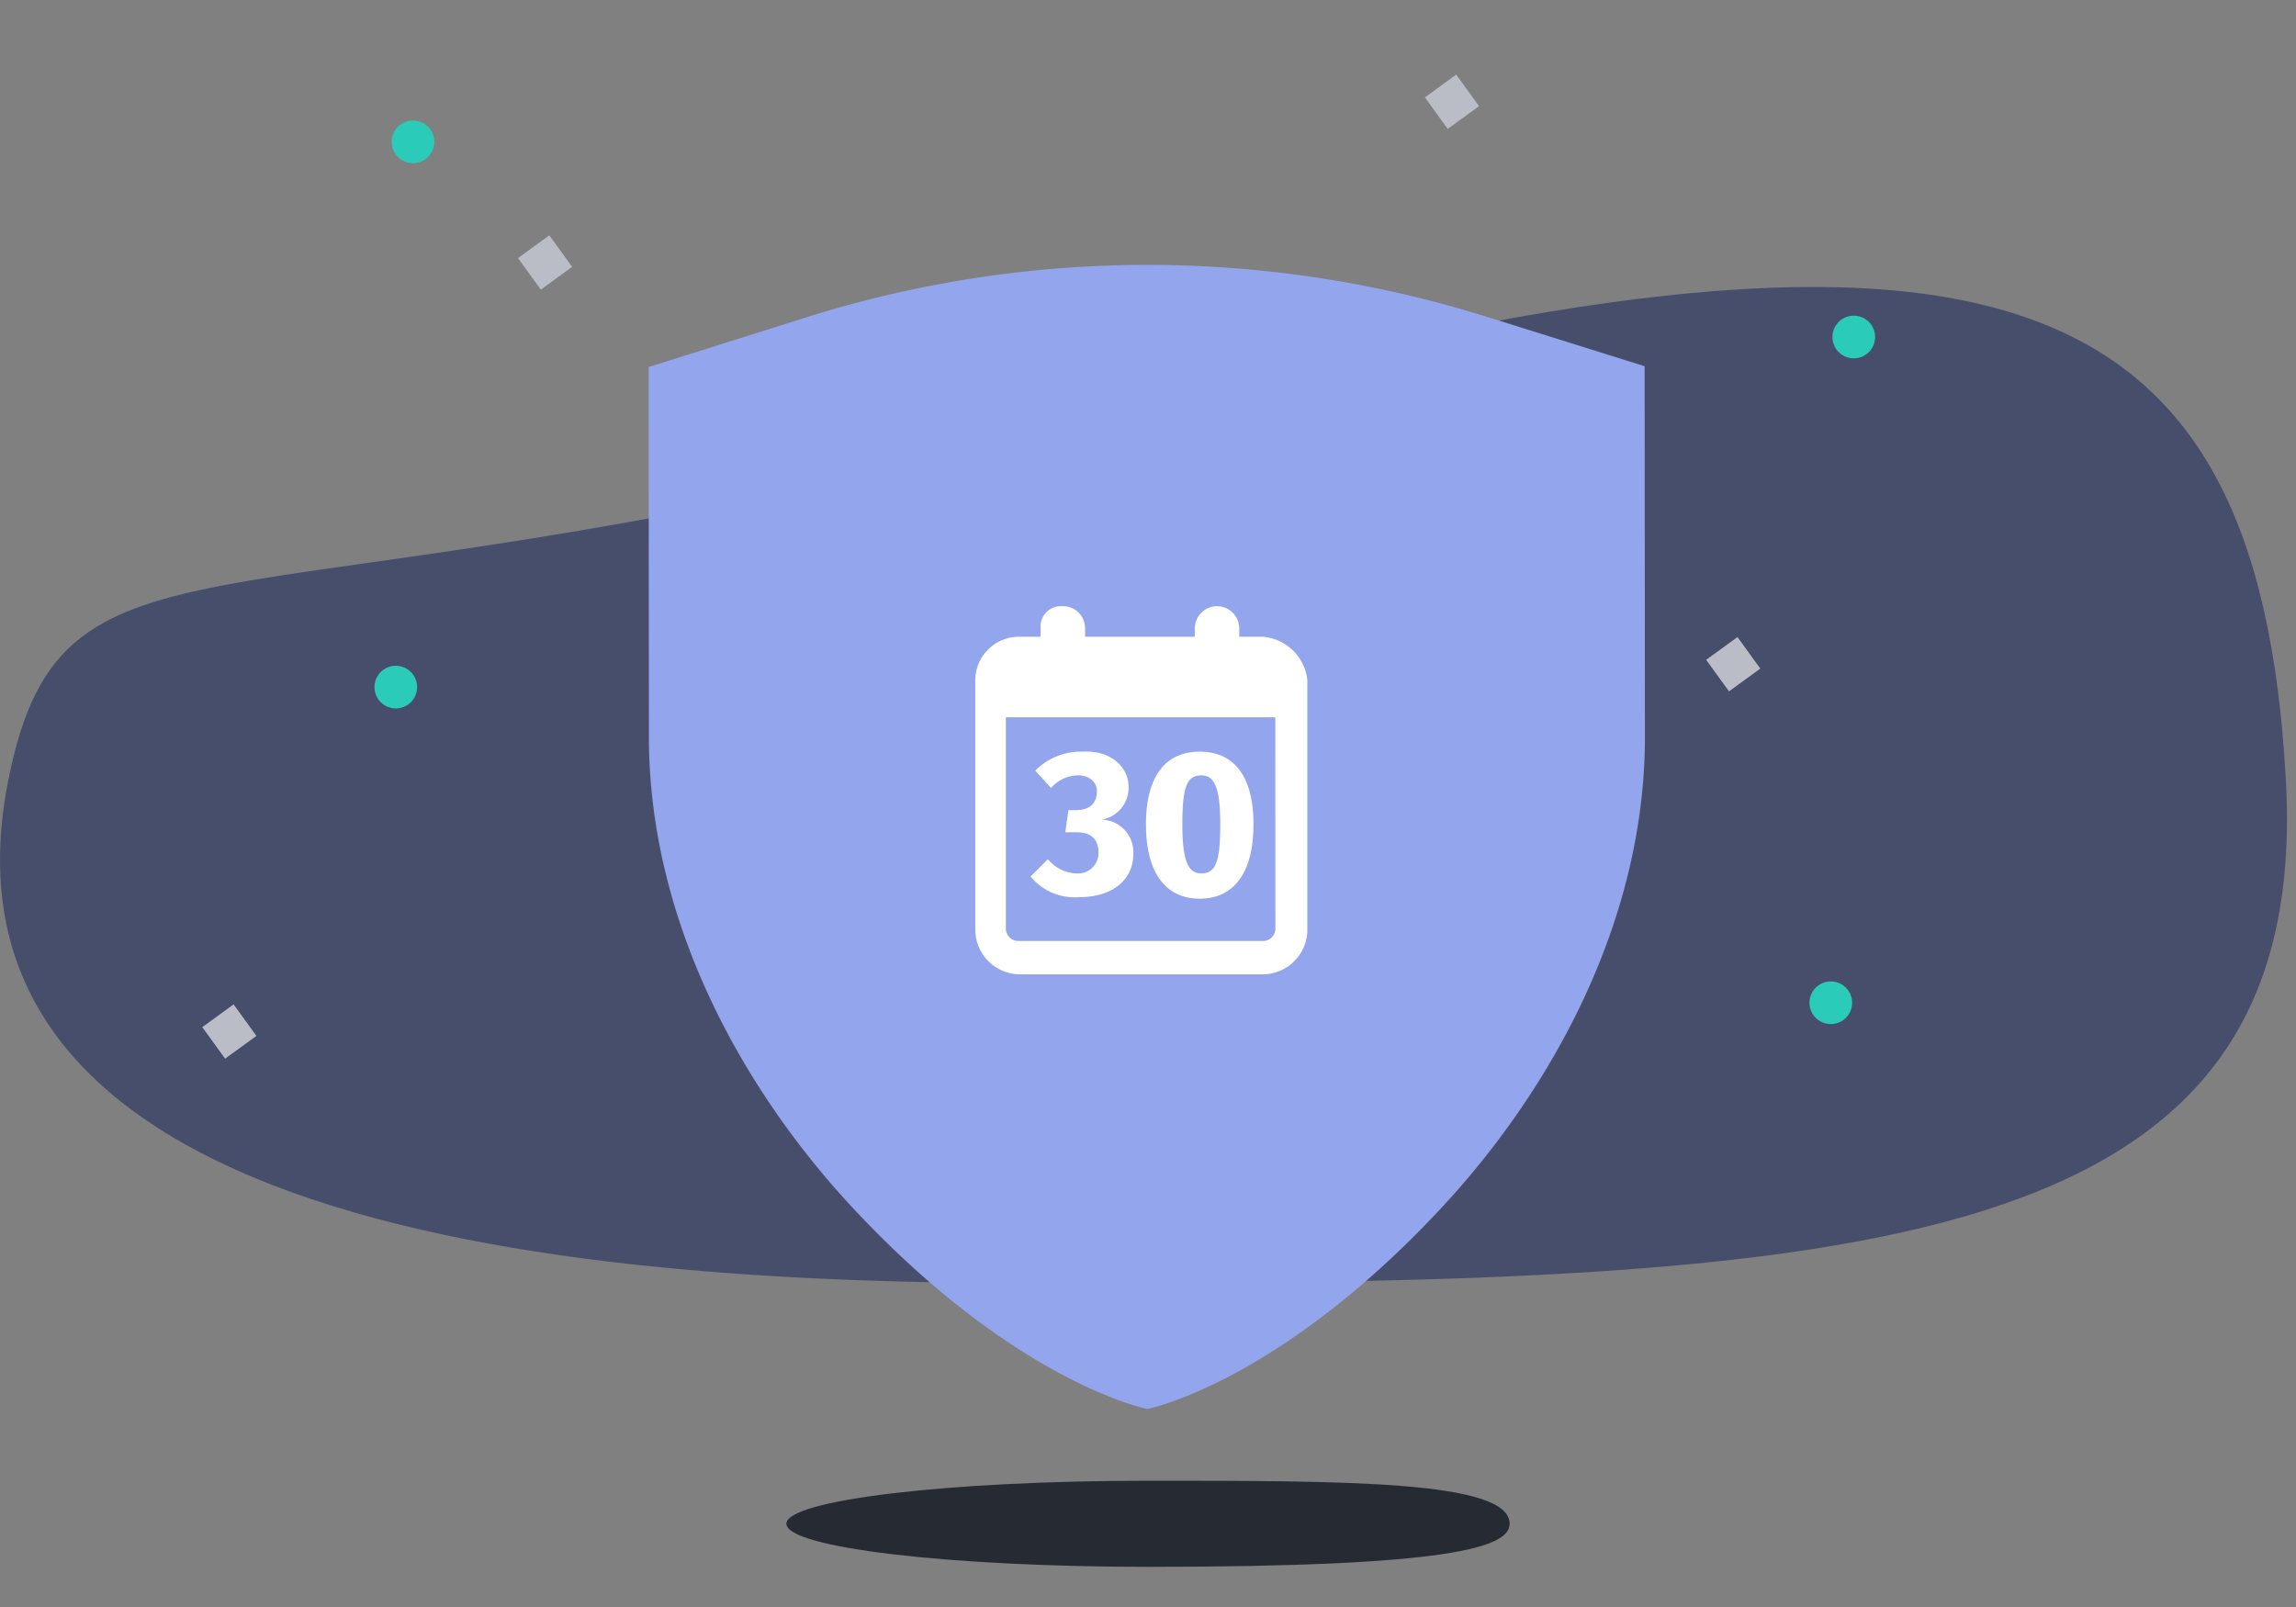 <svg xmlns="http://www.w3.org/2000/svg" width="400" height="280" fill="none">
  <rect width="100%" height="100%" fill="#808080" stroke="none"/>
  <defs/>
  <path fill="#474E6B" d="M398.24 136.017c4.5 82.606-72.676 87.606-213.084 87.606-66.566 0-200.432-3.499-183.726-87.606 9.81-49.394 39.81-22.393 192.81-64.394 153-42 199.184-24 204 64.394z"/>
  <path fill="#2BCBBA" fill-rule="evenodd" d="M69.694 21.768c1.628-1.249 3.961-.942 5.21.686 1.249 1.628.942 3.961-.686 5.21-1.628 1.249-3.961.942-5.21-.685-1.25-1.629-.942-3.961.686-5.211z" clip-rule="evenodd"/>
  <path fill="#BABDC6" fill-rule="evenodd" d="M90.24 44.966L95.695 41l3.979 5.493-5.454 3.966-3.98-5.493zM248.24 16.966L253.695 13l3.979 5.493-5.454 3.966-3.98-5.493zM297.24 114.966l5.455-3.966 3.979 5.493-5.454 3.965-3.98-5.492zM35.24 178.966L40.695 175l3.979 5.493-5.454 3.965-3.98-5.492z" clip-rule="evenodd"/>
  <path fill="#2BCBBA" fill-rule="evenodd" d="M317.368 171.358c1.856-.878 4.071-.085 4.948 1.77.878 1.856.085 4.071-1.77 4.948-1.856.878-4.071.085-4.948-1.77-.878-1.856-.084-4.071 1.77-4.948zM321.368 55.358c1.856-.877 4.071-.085 4.948 1.77.878 1.856.085 4.071-1.77 4.948-1.856.877-4.071.085-4.948-1.77-.878-1.855-.084-4.071 1.77-4.948zM67.368 116.358c1.856-.878 4.071-.085 4.948 1.77.877 1.856.084 4.071-1.77 4.948-1.856.878-4.071.085-4.948-1.77-.877-1.856-.084-4.071 1.77-4.948z" clip-rule="evenodd"/>
  <path fill="#262A33" d="M263 265.5c0 4.142-10.5 7.5-63 7.5-34.794 0-63-3.358-63-7.5 0-4.142 28.206-7.5 63-7.5s63 0 63 7.5z"/>
  <path fill="#93A5EC" d="M259.009 55.194l27.513 8.617.05 64.534c.027 31.893-16.043 61.212-35.383 82.033-28.437 30.614-51.283 35.125-51.283 35.125s-22.856-4.475-51.34-35.044c-19.373-20.791-35.489-50.084-35.514-81.977L113 63.947l27.499-8.66a197.726 197.726 0 01118.51-.093z"/>
  <g fill="#fff">
    <path d="M220.013 110.948h-4.115v-1.452c0-.509-.1-1.012-.295-1.482-.194-.47-.479-.897-.839-1.257-.36-.359-.786-.645-1.256-.839-.47-.195-.974-.295-1.482-.295-1.027 0-2.013.408-2.739 1.134a3.875 3.875 0 00-1.134 2.739v1.452h-19.121v-1.452c.008-.502-.084-1-.269-1.466a3.828 3.828 0 00-.81-1.251c-.35-.359-.767-.647-1.228-.845-.46-.199-.955-.304-1.457-.311h-.107c-.466-.043-.935.007-1.382.146a3.555 3.555 0 00-1.222.663c-.36.3-.657.667-.874 1.081-.218.415-.352.868-.395 1.334-.02.216-.02.433 0 .649v1.452h-3.872c-.997.012-1.982.22-2.899.613-.917.392-1.748.962-2.445 1.675a7.619 7.619 0 00-1.617 2.484c-.37.926-.555 1.915-.543 2.913V162.021a7.799 7.799 0 007.745 7.745h42.356a7.799 7.799 0 007.745-7.745v-43.57a8.494 8.494 0 00-2.528-5.14 8.494 8.494 0 00-5.217-2.363zm2.18 50.827c.003.284-.051.565-.158.828a2.153 2.153 0 01-.463.705c-.199.203-.436.364-.697.474-.262.111-.542.169-.826.171h-42.632c-.284.003-.565-.051-.829-.157a2.184 2.184 0 01-.706-.463c-.202-.2-.363-.437-.474-.698a2.159 2.159 0 01-.171-.827v-36.822h46.943l.013 36.789z"/>
    <path d="M187.523 152.177a6.675 6.675 0 01-2.749-.7 6.684 6.684 0 01-2.21-1.779l-3.03 3.03a9.964 9.964 0 003.828 2.844c1.488.624 3.105.877 4.712.738 6.06 0 9.366-3.304 9.366-7.438 0-.083.01-.165.012-.248a5.665 5.665 0 00-1.557-4.05 5.667 5.667 0 00-3.965-1.763 5.638 5.638 0 004.684-5.786c0-3.303-3.031-6.336-7.993-6.061-1.53-.042-3.053.229-4.474.797a11.214 11.214 0 00-3.791 2.507l2.755 3.03a6.316 6.316 0 012.105-1.604c.807-.38 1.686-.584 2.578-.6 1.929 0 3.304 1.102 3.304 2.755 0 2.204-1.377 3.304-3.581 3.304h-1.378l-.551 3.857h1.929c2.479 0 3.856 1.102 3.856 3.581.002.119-.002.238-.013.356a3.549 3.549 0 01-3.837 3.23zM209.011 156.585c6.061 0 9.367-4.683 9.367-12.948s-3.304-12.672-9.367-12.672c-6.064 0-9.367 4.408-9.367 12.672s3.307 12.948 9.367 12.948zm.276-21.488c2.204 0 3.304 1.929 3.304 8.54 0 6.611-.828 8.54-3.304 8.54-2.204 0-3.304-1.928-3.304-8.54 0-6.612.825-8.54 3.304-8.54z"/>
  </g>
</svg>
